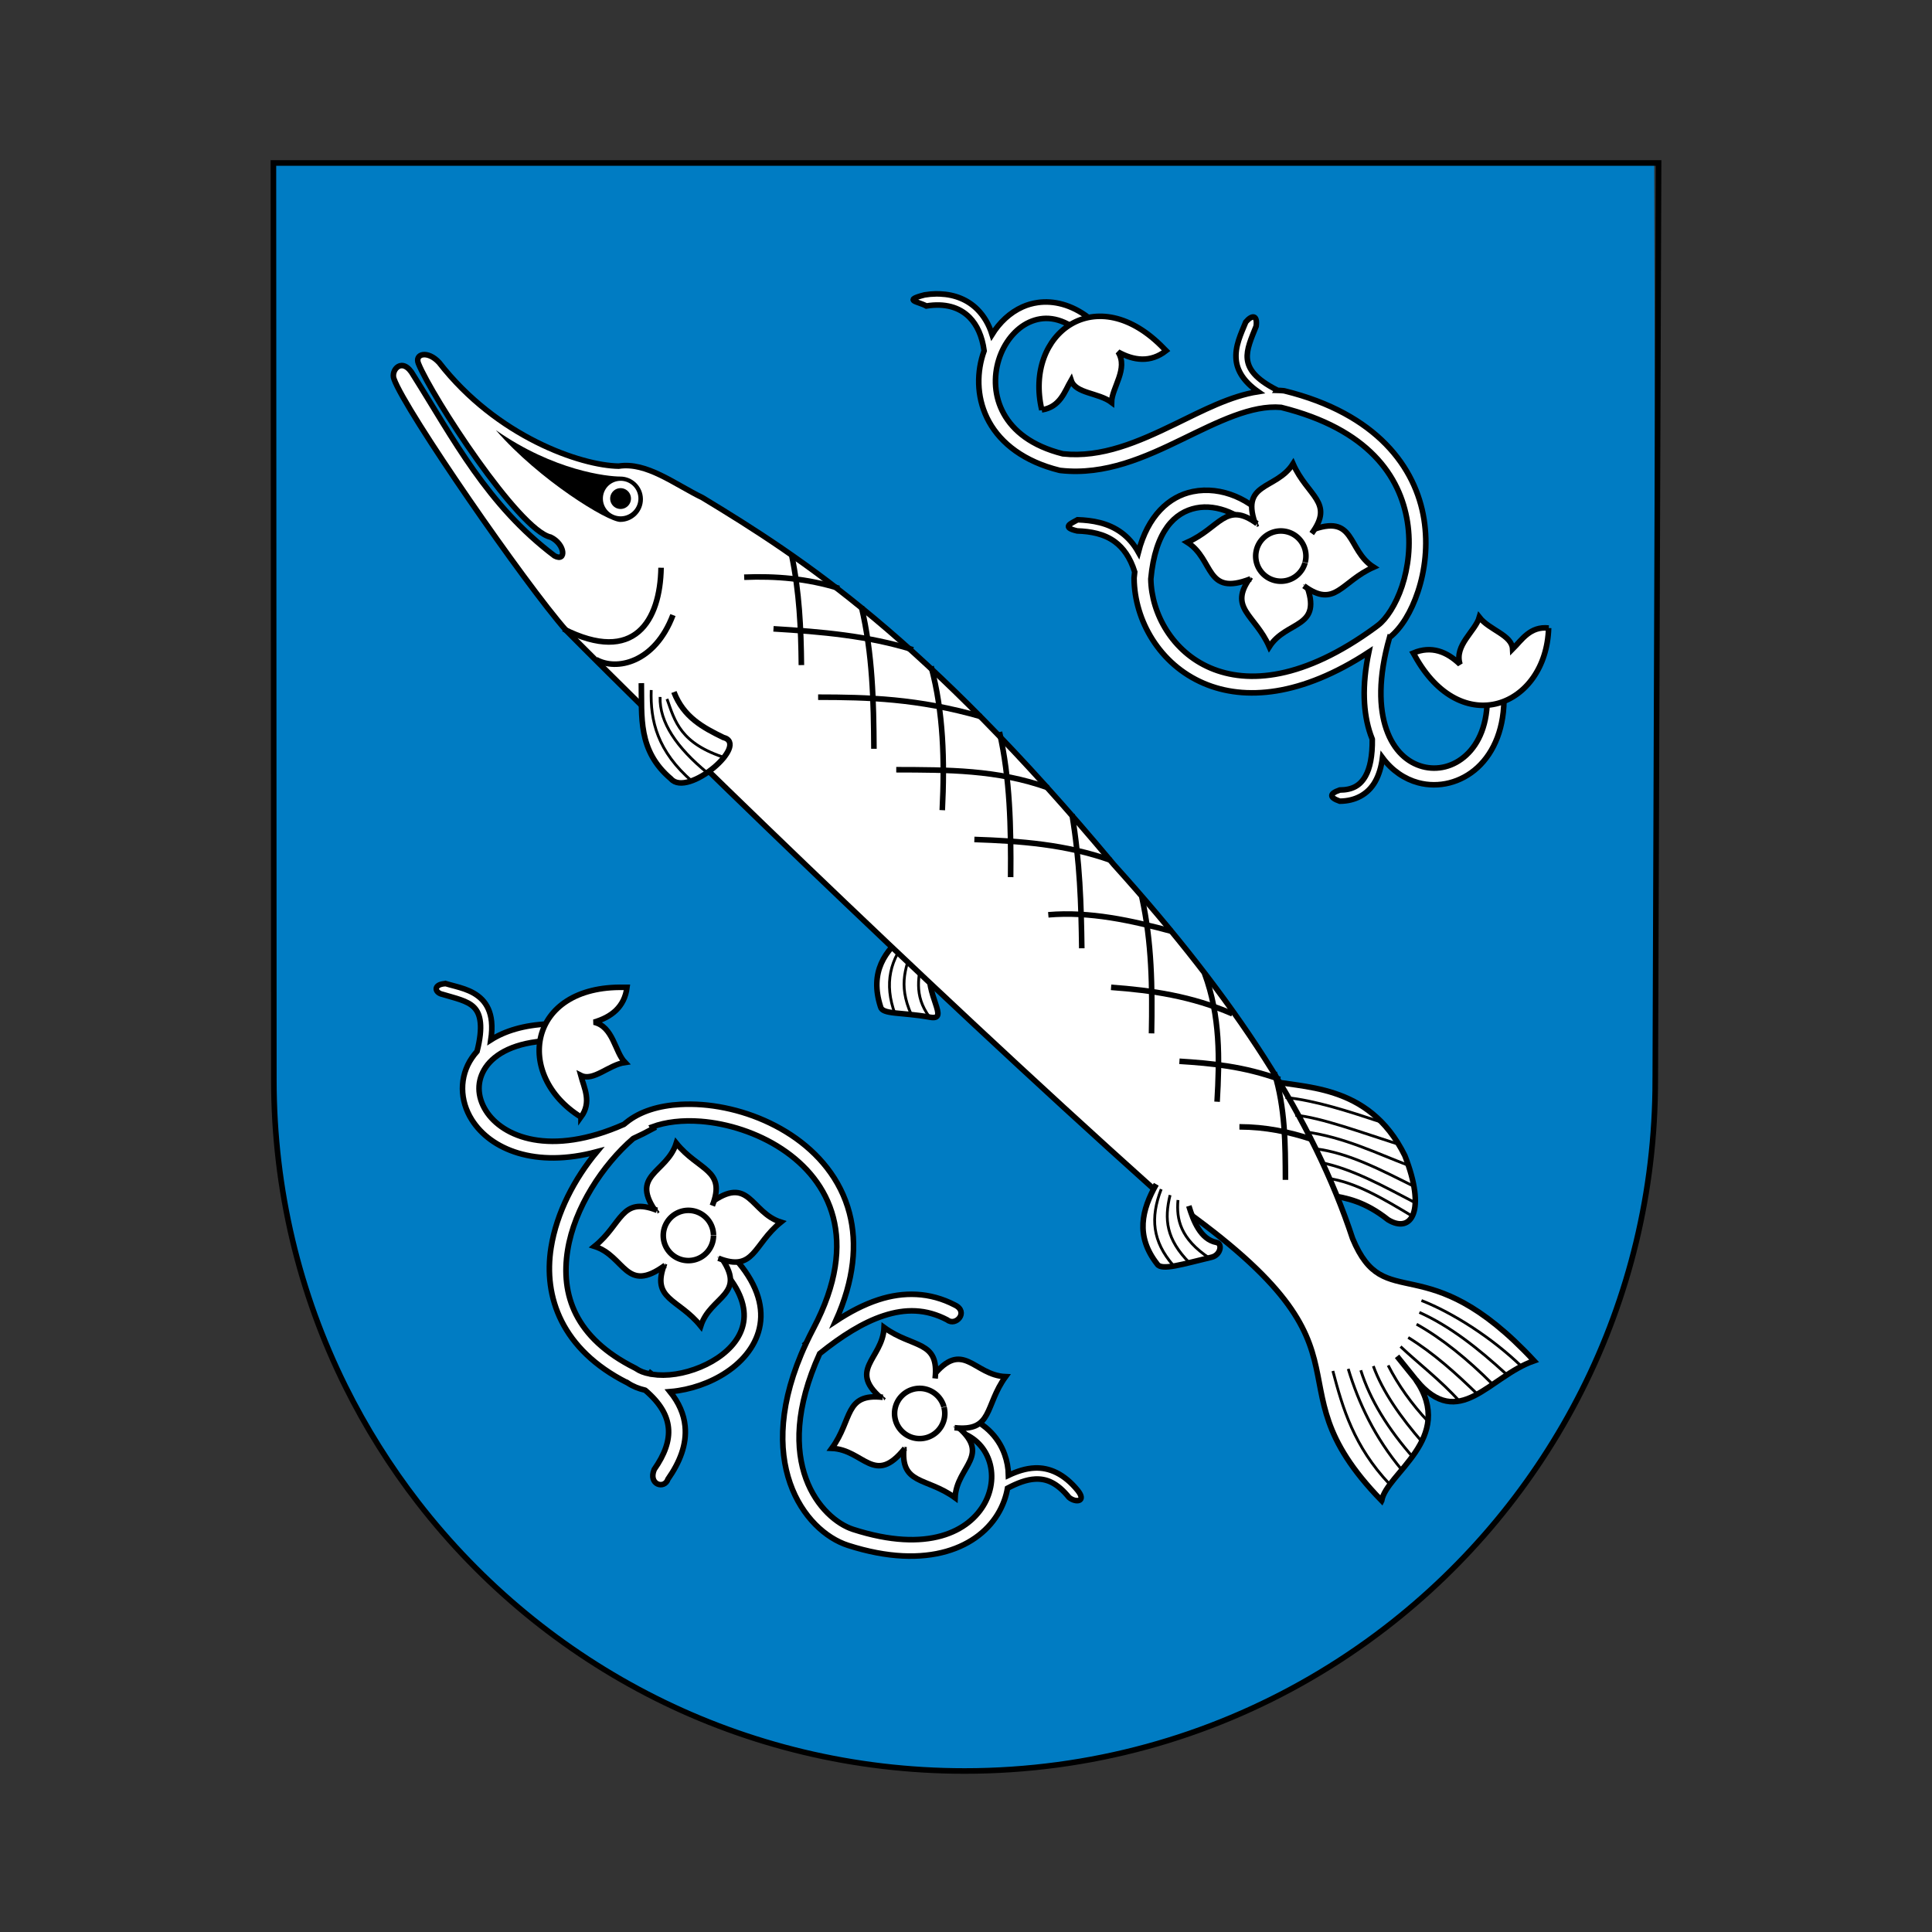 <svg:svg xmlns:dc="http://purl.org/dc/elements/1.1/" xmlns:ns1="http://inkscape.sourceforge.net/DTD/sodipodi-0.dtd" xmlns:ns2="http://www.inkscape.org/namespaces/inkscape" xmlns:ns4="http://web.resource.org/cc/" xmlns:rdf="http://www.w3.org/1999/02/22-rdf-syntax-ns#" xmlns:svg="http://www.w3.org/2000/svg" height="692.472" id="svg2" version="1.0" viewBox="-96.233 -55.886 692.472 692.472" width="692.472" ns1:docbase="D:\olek\Pulpit\svg" ns1:docname="POL_Rybnik_COA.svg" ns1:version="0.32" ns2:export-filename="D:\olek\Pulpit\svg\POL_Chodzie&#380;_COA.png" ns2:export-xdpi="87.080002" ns2:export-ydpi="87.080002" ns2:version="0.43">
  <svg:rect x="-96.233" y="-55.886" width="692.472" height="692.472" fill="#333333" stroke="none"/>
  <ns1:namedview bordercolor="#666666" borderlayer="top" borderopacity="1.0" id="base" pagecolor="#ffffff" showguides="true" ns2:current-layer="layer5" ns2:cx="268.40928" ns2:cy="225.22367" ns2:guide-bbox="true" ns2:pageopacity="0.0" ns2:pageshadow="2" ns2:window-height="708" ns2:window-width="1024" ns2:window-x="-4" ns2:window-y="-4" ns2:zoom="0.5" />
  <svg:g id="layer5" ns2:groupmode="layer" ns2:label="g">
    <svg:path d="m497.49 331.32c0 136.63-110.93 247.56-247.56 247.56s-247.45-110.93-247.56-247.56l-0.284-329.5 494.59 0.71 0.81 328.79z" id="path10311" style="fill-rule:evenodd;color:#000000;fill:#007cc3" ns1:nodetypes="cssccc" />
  </svg:g>
  <svg:g id="layer4" ns2:groupmode="layer" ns2:label="f">
    <svg:path d="m63.5 296.66c-4.628 0.22-3.953 3.27-1.156 3.84 4.555 1.39 8.952 2.23 11.312 4.66 1.18 1.21 2.013 2.83 2.282 5.5 0.247 2.45-0.042 5.81-1.188 10.28-0.674 0.74-1.264 1.51-1.812 2.31-4.65 6.78-4.397 15.36-0.063 22.22 6.751 10.69 22.779 17.37 44.845 11.44-8 9.61-14.42 21.74-16.44 34.37-2.829 17.75 3.92 36.57 27.13 48.34 0.12 0.07 0.21 0.16 0.34 0.22l0.03-0.03c1.85 1.22 3.93 2.05 6.19 2.57 0.01 0 0.02-0.01 0.03 0 5.62 4.78 7.91 9.21 8.34 13.46 0.48 4.68-1.37 9.65-5.09 14.97-2.24 5.39 3.65 7.24 4.94 3.44 4.18-5.99 6.79-12.36 6.12-19-0.42-4.22-2.18-8.36-5.4-12.34 0.98-0.08 1.97-0.19 2.97-0.35 6.86-1.06 13.94-3.87 19.56-8.28 5.61-4.41 9.82-10.63 10.03-18.12 0.2-7.49-3.6-15.74-12.47-24.28l-4.16 4.31c8.11 7.8 10.78 14.46 10.63 19.81s-3.11 9.92-7.75 13.56-10.88 6.16-16.75 7.06c-3.02 0.47-5.92 0.47-8.41 0.1 0-0.01-0.02 0-0.03 0-0.21-0.17-0.41-0.34-0.62-0.5l-0.25 0.34c-1.96-0.38-3.63-1.02-4.85-1.87l-0.15-0.1-0.22-0.12c-21.71-10.86-26.75-26.39-24.22-42.25 2.43-15.24 12.65-30.65 23.47-40 0.01-0.01 0.02-0.03 0.03-0.03 2.35-1.07 4.74-2.26 7.19-3.6l-0.32-0.59c4.7-1.74 10.78-2.48 17.35-1.97 9.64 0.75 20.25 4.08 29.03 9.88 8.77 5.79 15.69 13.95 18.44 24.5 2.74 10.55 1.41 23.72-7.07 39.81-0.95 1.81-1.83 3.59-2.65 5.34-0.04 0.04-0.09 0.06-0.13 0.1l0.06 0.06c-19.54 42.05-0.59 67.24 15.07 72.28 28.61 9.21 47.25 0.68 54.31-12.25 1.43-2.63 2.4-5.4 2.88-8.22 3.47-1.83 6.81-3.13 9.93-3.28 4-0.19 7.81 1.27 12.13 6.59 2.45 2 6.32 1.52 3.12-2.5-4.87-6-10.24-8.3-15.44-8.06-3.26 0.15-6.37 1.2-9.4 2.63-0.05-2.58-0.52-5.13-1.38-7.53-2.3-6.47-7.67-11.91-15.53-14.13l-1.65 5.78c6.13 1.73 9.83 5.62 11.53 10.38 1.7 4.75 1.28 10.43-1.47 15.47-5.5 10.06-20.27 18.07-47.19 9.4-11.27-3.63-29.76-23.83-11.97-63 7.81-6.28 15.54-11.18 22.94-13.59 7.79-2.55 15.13-2.5 22.78 1.5 3.04 2.47 7.84-2.84 2.75-5.31-4.54-2.37-9.15-3.57-13.75-3.82s-9.18 0.45-13.66 1.91c-5.22 1.7-10.33 4.39-15.37 7.72 6.71-14.85 7.81-27.86 4.97-38.78-3.17-12.21-11.2-21.57-20.94-28s-21.21-10.02-31.87-10.85c-2.67-0.2-5.28-0.23-7.82-0.09-7.6 0.42-14.43 2.44-19.37 6.47-0.24 0.2-0.48 0.39-0.72 0.59-0.02 0.02-0.04 0.05-0.06 0.06-26.44 11.74-43.582 4.53-49.502-4.84-3.236-5.12-3.357-10.82-0.063-15.63 3.294-4.8 10.388-8.94 22.655-9.5l-0.25-6c-8.665 0.39-15.547 2.49-20.592 5.72 0.377-2.5 0.443-4.67 0.25-6.59-0.341-3.38-1.601-6.02-3.407-7.87-3.612-3.72-8.827-4.45-13.031-5.72z" id="path9574" style="fill-rule:evenodd;color:#000000;stroke:#000000;stroke-width:2;fill:#ffffff" ns1:nodetypes="ccsscsscssccscsccscsssccssssscccccscsccsssscccsscsccscsccssscsccsscsssssscsscccssc" />
    <svg:path d="m380.07 372.46c6.42 0.99 12.95 2.31 21.21 8.84 8.38 5.1 13.77-3.21 6.01-22.98-13.08-26.59-37.44-23.96-50.2-27.22" id="path5115" style="fill-rule:evenodd;color:#000000;stroke:#000000;stroke-width:2;fill:#ffffff" ns1:nodetypes="cccc" />
    <svg:path d="m228.86 278.5c-8 6.35-13.47 13.99-9.49 26.44 0.63 2.88 7.36 1.89 17.7 3.76 7.32 1.32-1.99-8.18 0.08-18.37" id="path4226" style="fill-rule:evenodd;color:#000000;stroke:#000000;stroke-width:2;fill:#ffffff" ns1:nodetypes="ccsc" />
    <svg:path d="m224.56 307.53c-3.96-10.7-1.93-19.91 5.39-27.81" id="path4228" style="stroke:#000000;stroke-width:1px;fill:none" ns1:nodetypes="cc" />
    <svg:path d="m231.33 282.2c-2.58 8.05-5.99 14.34-0.88 25.68" id="path4230" style="stroke:#000000;stroke-width:1px;fill:none" ns1:nodetypes="cc" />
    <svg:path d="m234.23 286.82c-0.97 6.99-3.26 13.82 2.76 21.92" id="path4232" style="stroke:#000000;stroke-width:1px;fill:none" ns1:nodetypes="cc" />
    <svg:path d="m399 482c-44.16-45.39 7.04-52.25-82-112-84.55-75.75-178.48-167.78-210.33-199.94-14.682-16.65-57.568-78.617-61.67-90.06-1.337-3.214 3.054-8.384 6.972-1.339 14.302 22.719 26.397 46.459 50.558 64.699 4.32 2.3 3.81-4.24-1.41-6.72-11.459-2.49-42.555-50.319-47.38-62.221-1.444-3.53 3.347-4.809 7.425-0.354 20.734 26.675 50.875 36.925 64.345 37.125 10.02-1.58 20.04 6.45 30.05 11.31 36 21.78 79.52 50.14 147.44 131.52 43.91 48.67 71.61 91.64 85.56 134 11.6 27.98 26.05 1.85 65.05 43.84-16.16 5.59-26.8 25.53-42.36 6.82 14.43 20.99-10.74 33.63-12.25 43.32z" id="path1536" style="fill-rule:evenodd;stroke:#000000;stroke-width:2;fill:#ffffff" ns1:nodetypes="cccccccccccccccc" />
    <svg:path d="m412.75 440.5l-8.25-10.25" id="path4158" style="color:#000000;stroke:#000000;stroke-width:2;fill:none" ns1:nodetypes="cc" />
    <svg:path d="m381.5 435.5c3.55 13.5 7.55 27 20.25 40.5" id="path4160" style="color:#000000;stroke:#000000;fill:none" ns1:nodetypes="cc" />
    <svg:path d="m387 434.75c3.77 12.38 9.49 24.54 19.25 36.25" id="path4162" style="color:#000000;stroke:#000000;fill:none" ns1:nodetypes="cc" />
    <svg:path d="m391.5 435.25c3.29 10.5 9.71 21 19 31.5" id="path4164" style="color:#000000;stroke:#000000;fill:none" ns1:nodetypes="cc" />
    <svg:path d="m396 433.75c3.33 9.17 9.77 18.33 17.75 27.5" id="path4166" style="color:#000000;stroke:#000000;fill:none" ns1:nodetypes="cc" />
    <svg:path d="m401.31 433.5c3.56 6.98 8.37 13.83 14.44 20.25" id="path4168" style="color:#000000;stroke:#000000;fill:none" ns1:nodetypes="cc" />
    <svg:path d="m405.75 426.75c6.42 6.08 14.5 12.17 21.25 19.75" id="path4170" style="color:#000000;stroke:#000000;fill:none" ns1:nodetypes="cc" />
    <svg:path d="m408.5 423.5c9.14 5.63 17.18 12.89 25 20.5" id="path4172" style="color:#000000;stroke:#000000;fill:none" ns1:nodetypes="cc" />
    <svg:path d="m411.5 418.75c9.08 5.08 18.17 12.42 27.25 21.5" id="path4174" style="color:#000000;stroke:#000000;fill:none" ns1:nodetypes="cc" />
    <svg:path d="m412.5 414.5c11.12 4.98 21.21 13.05 31 22" id="path4176" style="color:#000000;stroke:#000000;fill:none" ns1:nodetypes="cc" />
    <svg:path d="m413.25 410.25c11.16 4.36 25.26 13.31 36 23.75" id="path4178" style="color:#000000;stroke:#000000;fill:none" ns1:nodetypes="cc" />
    <svg:path d="m364.5 367c-0.04-12.83-0.06-25.67-4-38.5" id="path4180" style="color:#000000;stroke:#000000;stroke-width:2;fill:none" ns1:nodetypes="cc" />
    <svg:path d="m340 339c0.9-15.33 1.17-30.67-4.5-46" id="path4182" style="color:#000000;stroke:#000000;stroke-width:2;fill:none" ns1:nodetypes="cc" />
    <svg:path d="m316.5 314.5c0.32-16.33 0.13-32.67-3.5-49" id="path4184" style="color:#000000;stroke:#000000;stroke-width:2;fill:none" ns1:nodetypes="cc" />
    <svg:path d="m291.5 284c-0.19-15.51-0.68-31.18-3.5-48" id="path4186" style="color:#000000;stroke:#000000;stroke-width:2;fill:none" ns1:nodetypes="cc" />
    <svg:path d="m239.19 49.438c-1.31 0.022-2.66 0.155-4.03 0.374-7.93 2.031-2.42 2.293 0.62 3.969 6.69-1.073 11.87 0.434 15.47 4.063 2.68 2.698 4.54 6.701 5.25 12-0.17 0.463-0.32 0.934-0.47 1.406-2.35 7.55-2.04 16.324 2.25 24.062 4.3 7.738 12.55 14.238 25.25 17.378l0.19 0.03 0.22 0.03c16 1.77 30.4-4.81 43.53-11.19 13.04-6.335 24.89-12.34 35.47-11.435 31.27 7.766 42.68 24.675 45.28 41.065 1.3 8.21 0.27 16.36-1.94 23.03s-5.71 11.84-8.56 13.97c-0.36 0.27-0.71 0.55-1.06 0.81-25.68 18.79-45.56 20.28-59.04 14.53-13.6-5.8-21.16-19.39-21.37-31.91 1.6-17.35 8.63-23.89 16.22-25.43 7.61-1.55 16.66 2.48 21.53 8.75l4.75-3.66c-6.25-8.04-17.11-13.07-27.47-10.97-8.53 1.73-16.13 8.68-19.5 21.72-1.66-2.96-3.68-5.22-5.94-6.91-4.89-3.66-10.66-4.52-15.84-4.71-2.32 1.33-5.97 2.66-0.16 4 4.83 0.17 9.67 1 13.6 3.93 2.85 2.14 5.36 5.43 7.03 10.75-0.09 0.7-0.15 1.41-0.22 2.13v0.16 0.15c0.18 14.89 9.01 30.7 25.03 37.53 14.64 6.25 34.89 4.64 59.1-11.22-2.54 12.13-2.01 21.96 0.62 29.57 0.2 0.56 0.41 1.11 0.62 1.65 0.01 0.01 0 0.02 0 0.03 0.08 5.99-0.83 10.36-2.43 13.19-1.97 3.49-4.8 4.97-9.25 5-3.79 1.33-3.73 2.67 0.03 4 5.48-0.03 10.08-2.41 12.69-7.03 1.32-2.35 2.19-5.19 2.62-8.56 3.43 4.63 7.96 7.66 12.81 8.97 7.33 1.96 15.34 0.01 21.29-5.47 5.94-5.48 9.76-14.41 9.43-26.07l-6 0.19c0.29 10.27-3.01 17.31-7.53 21.47-4.52 4.17-10.3 5.52-15.62 4.1-5.33-1.43-10.31-5.61-13-13.41-2.59-7.48-2.98-18.38 1.15-32.88 0 0 0.03 0.01 0.03 0 4.25-3.4 7.77-9.24 10.16-16.47 2.49-7.51 3.63-16.58 2.16-25.87-2.95-18.59-16.87-37.869-50-46.031l-0.19-0.031-0.22-0.032c-0.76-0.072-1.52-0.106-2.28-0.125l0.06-0.093c-8.04-4.086-10.31-7.69-10.69-11.157-0.37-3.467 1.42-7.42 3.16-11.75 0.53-4.035-1.42-4.182-3.72-1.5-1.67 4.156-3.98 8.669-3.44 13.688 0.43 3.903 2.77 7.71 7.85 11.281-10 1.585-19.84 6.793-29.85 11.656-12.98 6.304-26.2 12.124-40.12 10.624-11.27-2.84-17.8-8.258-21.19-14.374-3.42-6.166-3.69-13.235-1.78-19.375s6.03-11.21 10.97-13.437 10.75-2.033 17.5 3.062l3.62-4.781c-6.08-4.595-12.46-6.127-18.15-5.313-1.9 0.272-3.73 0.791-5.44 1.563-4.52 2.035-8.22 5.554-10.91 9.875-1.13-3.598-2.9-6.611-5.25-8.969-3.44-3.464-8.08-5.354-13.4-5.562-0.5-0.02-0.99-0.04-1.5-0.031z" id="path10449" style="fill-rule:evenodd;color:#000000;stroke:#000000;stroke-width:2;fill:#ffffff" ns1:nodetypes="cccscsscccscssssscsccscsccsccccscssssccscssccssssssscccccsccscscsssccsscssc" />
    <svg:path d="m266 258.5c0.18-17.84-0.23-35.48-4-52" id="path4188" style="color:#000000;stroke:#000000;stroke-width:2;fill:none" ns1:nodetypes="cc" />
    <svg:path d="m241.5 234.5c0.88-17.72 0.42-35.1-4-51.5" id="path4190" style="color:#000000;stroke:#000000;stroke-width:2;fill:none" ns1:nodetypes="cc" />
    <svg:path d="m217 212.5c-0.1-17-0.47-34-4.5-51" id="path4192" style="color:#000000;stroke:#000000;stroke-width:2;fill:none" ns1:nodetypes="cc" />
    <svg:path d="m191 182.5c-0.12-13.17-0.74-26.33-3.5-39.5" id="path4194" style="color:#000000;stroke:#000000;stroke-width:2;fill:none" ns1:nodetypes="cc" />
    <svg:path d="m170.5 151c11.33-0.47 22.67 0.48 34 4" id="path4196" style="color:#000000;stroke:#000000;stroke-width:2;fill:none" ns1:nodetypes="cc" />
    <svg:path d="m181 169.5c17.16 1.02 34.16 2.53 50 7.5" id="path4198" style="color:#000000;stroke:#000000;stroke-width:2;fill:none" ns1:nodetypes="cc" />
    <svg:path d="m197 194c17.65 0.02 35.61 0.43 58.5 7" id="path4200" style="color:#000000;stroke:#000000;stroke-width:2;fill:none" ns1:nodetypes="cc" />
    <svg:path d="m225 220c18.17 0.05 36.33-0.05 54.5 6.5" id="path4202" style="color:#000000;stroke:#000000;stroke-width:2;fill:none" ns1:nodetypes="cc" />
    <svg:path d="m253 245c16.33 0.55 32.67 1.7 49 7.5" id="path4204" style="color:#000000;stroke:#000000;stroke-width:2;fill:none" ns1:nodetypes="cc" />
    <svg:path d="m279.5 272c14.83-1.26 29.67 1.99 44.5 6" id="path4206" style="color:#000000;stroke:#000000;stroke-width:2;fill:none" ns1:nodetypes="cc" />
    <svg:path d="m302 298c14.5 1.04 29 3.17 43.5 9.5" id="path4208" style="color:#000000;stroke:#000000;stroke-width:2;fill:none" ns1:nodetypes="cc" />
    <svg:path d="m326.5 324.5c11.52 0.72 23.17 1.84 36 6.5" id="path4210" style="color:#000000;stroke:#000000;stroke-width:2;fill:none" ns1:nodetypes="cc" />
    <svg:path d="m348 348c9.41 0.02 17.92 1.82 26 4.5" id="path4212" style="color:#000000;stroke:#000000;stroke-width:2;fill:none" ns1:nodetypes="cc" />
    <svg:path d="m140.71 147.6c-0.33 19-9.52 34.82-35 21.92" id="path4214" style="color:#000000;stroke:#000000;stroke-width:2;fill:none" ns1:nodetypes="cc" />
    <svg:path d="m144.96 164.57c-6.5 17.19-20.29 20.08-27.58 15.91" id="path4216" style="color:#000000;stroke:#000000;stroke-width:2;fill:none" ns1:nodetypes="cc" />
    <svg:path d="m318.2 368.58c-5.17 9.16-7.57 18.53 0.35 28.63 1.57 2.45 9.32-0.07 19.45-2.47 3.36-0.8 3.99-4.96 1.76-5.31-5.69-1.08-8.25-7.69-9.89-13.08" id="path4218" style="fill-rule:evenodd;color:#000000;stroke:#000000;stroke-width:2;fill:#ffffff" ns1:nodetypes="ccscc" />
    <svg:path d="m324.21 397.57c-7.31-8.47-8.25-16.88-4.24-27.23" id="path4220" style="stroke:#000000;stroke-width:1px;fill:none" ns1:nodetypes="cc" />
    <svg:path d="m323.15 372.46c-2.09 8.61-1.51 15.8 7.07 24.4" id="path4222" style="stroke:#000000;stroke-width:1px;fill:none" ns1:nodetypes="cc" />
    <svg:path d="m325.98 374.23c-0.62 6.96 0.86 13.91 11.31 20.86" id="path4224" style="stroke:#000000;stroke-width:1px;fill:none" ns1:nodetypes="cc" />
    <svg:path d="m133.64 188.97c0.23 11.94-1.38 24.16 10.61 34.29 5.97 6.89 28.46-12.41 18.74-14.84-7.17-3.51-14.21-7.22-17.68-16.27" id="path4234" style="fill-rule:evenodd;color:#000000;stroke:#000000;stroke-width:2;fill:#ffffff" ns1:nodetypes="cccc" />
    <svg:path d="m142.84 194.63c2.81 7.92 4.69 16.03 21.21 21.21" id="path4236" style="stroke:#000000;stroke-width:1px;fill:none" ns1:nodetypes="cc" />
    <svg:path d="m140.36 193.92c-0.27 9.07 5.93 18.15 16.97 27.22" id="path4238" style="stroke:#000000;stroke-width:1px;fill:none" ns1:nodetypes="cc" />
    <svg:path d="m137.18 191.44c-0.35 10.96 2.1 21.93 14.85 32.89" id="path4240" style="stroke:#000000;stroke-width:1px;fill:none" ns1:nodetypes="cc" />
    <svg:path d="m398.81 346.3c-11.74-3.87-23.48-7.73-34.3-8.84" id="path5117" style="stroke:#000000;stroke-width:1px;fill:none" ns1:nodetypes="cc" />
    <svg:path d="m405.53 354.43c-13.45-4.3-28.44-9.83-37.48-10.6" id="path5119" style="stroke:#000000;stroke-width:1px;fill:none" ns1:nodetypes="cc" />
    <svg:path d="m408.71 361.86c-11.92-4.52-23.11-10.12-36.77-12.02" id="path5121" style="stroke:#000000;stroke-width:1px;fill:none" ns1:nodetypes="cc" />
    <svg:path d="m411.18 369.64c-12.02-5.96-24.04-12.39-36.06-13.79" id="path5123" style="stroke:#000000;stroke-width:1px;fill:none" ns1:nodetypes="cc" />
    <svg:path d="m411.18 375.29c-11.31-5.88-22.62-12.24-33.94-14.49" id="path5125" style="stroke:#000000;stroke-width:1px;fill:none" ns1:nodetypes="cc" />
    <svg:path d="m409.77 379.89c-10.02-6-20.04-12.04-30.05-13.44" id="path5127" style="stroke:#000000;stroke-width:1px;fill:none" ns1:nodetypes="cc" />
    <svg:path d="m132.94 87.854c0 3.513-2.85 6.364-6.37 6.364-3.51 0-22.69-11.706-34.861-25.733 16.321 11.429 31.351 13.005 34.861 13.005 3.48 0 6.32 2.794 6.37 6.276" id="path6879" style="fill-rule:evenodd;color:#000000;fill:#000000" transform="matrix(1.278 0 0 1.278 -35.689 10.775)" ns1:nodetypes="cscsc" />
    <svg:path d="m132.94 87.854a6.364 6.364 0 1 1 0 -0.088" id="path6002" style="fill-rule:evenodd;color:#000000;fill:#ffffff" transform="translate(-.354 35.002)" ns1:cx="126.57211" ns1:cy="87.853676" ns1:end="6.2694473" ns1:open="true" ns1:rx="6.3639612" ns1:ry="6.3639612" ns1:start="0" ns1:type="arc" />
    <svg:path d="m132.94 87.854a6.364 6.364 0 1 1 0 -0.088" id="path6877" style="fill-rule:evenodd;color:#000000;fill:#000000" transform="matrix(.586 0 0 .586 52.021 71.355)" ns1:cx="126.57211" ns1:cy="87.853676" ns1:end="6.2694473" ns1:open="true" ns1:rx="6.3639612" ns1:ry="6.3639612" ns1:start="0" ns1:type="arc" />
    <svg:g id="g8640">
      <svg:path d="m243 449a9 9 0 1 1 0 -0.12" id="path8638" style="fill-rule:evenodd;color:#000000;stroke:#000000;stroke-width:1.188;fill:#ffffff" transform="matrix(1.684 0 0 1.684 -243.72 -369.21)" ns1:cx="234" ns1:cy="449" ns1:end="6.2694473" ns1:open="true" ns1:rx="9" ns1:ry="9" ns1:start="0" ns1:type="arc" />
      <svg:path d="m142 397c-5.06 12.97 4.9 12.44 12.93 22.4 3.48-10.99 17.23-11.14 6.79-25.31" id="path8628" style="fill-rule:evenodd;color:#000000;stroke:#000000;stroke-width:2;fill:#ffffff" ns1:nodetypes="ccc" />
      <svg:path d="m161.25 395.09c12.97 5.07 12.44-4.9 22.4-12.93-10.99-3.47-11.14-17.23-25.3-6.78" id="path8630" style="fill-rule:evenodd;color:#000000;stroke:#000000;stroke-width:2;fill:#ffffff" ns1:nodetypes="ccc" />
      <svg:path d="m159.09 376.25c5.07-12.97-4.9-12.44-12.93-22.4-3.47 10.99-17.23 11.14-6.78 25.3" id="path8632" style="fill-rule:evenodd;color:#000000;stroke:#000000;stroke-width:2;fill:#ffffff" ns1:nodetypes="ccc" />
      <svg:path d="m139.25 377.91c-12.97-5.07-12.44 4.9-22.4 12.93 10.99 3.47 11.14 17.23 25.3 6.78" id="path8634" style="fill-rule:evenodd;color:#000000;stroke:#000000;stroke-width:2;fill:#ffffff" ns1:nodetypes="ccc" />
      <svg:path d="m243 449a9 9 0 1 1 0 -0.12" id="path8636" style="fill-rule:evenodd;color:#000000;stroke:#000000;stroke-width:2;fill:#ffffff" transform="translate(-83.5,-62)" ns1:cx="234" ns1:cy="449" ns1:end="6.2694473" ns1:open="true" ns1:rx="9" ns1:ry="9" ns1:start="0" ns1:type="arc" />
    </svg:g>
    <svg:g id="g8648" transform="matrix(.966 -.259 .259 .966 -12.196 115.94)">
      <svg:path d="m243 449a9 9 0 1 1 0 -0.12" id="path8650" style="fill-rule:evenodd;color:#000000;stroke:#000000;stroke-width:1.188;fill:#ffffff" transform="matrix(1.684 0 0 1.684 -243.72 -369.21)" ns1:cx="234" ns1:cy="449" ns1:end="6.2694473" ns1:open="true" ns1:rx="9" ns1:ry="9" ns1:start="0" ns1:type="arc" />
      <svg:path d="m142 397c-5.06 12.97 4.9 12.44 12.93 22.4 3.48-10.99 17.23-11.14 6.79-25.31" id="path8652" style="fill-rule:evenodd;color:#000000;stroke:#000000;stroke-width:2;fill:#ffffff" ns1:nodetypes="ccc" />
      <svg:path d="m161.25 395.09c12.97 5.07 12.44-4.9 22.4-12.93-10.99-3.47-11.14-17.23-25.3-6.78" id="path8654" style="fill-rule:evenodd;color:#000000;stroke:#000000;stroke-width:2;fill:#ffffff" ns1:nodetypes="ccc" />
      <svg:path d="m159.09 376.25c5.07-12.97-4.9-12.44-12.93-22.4-3.47 10.99-17.23 11.14-6.78 25.3" id="path8656" style="fill-rule:evenodd;color:#000000;stroke:#000000;stroke-width:2;fill:#ffffff" ns1:nodetypes="ccc" />
      <svg:path d="m139.25 377.91c-12.97-5.07-12.44 4.9-22.4 12.93 10.99 3.47 11.14 17.23 25.3 6.78" id="path8658" style="fill-rule:evenodd;color:#000000;stroke:#000000;stroke-width:2;fill:#ffffff" ns1:nodetypes="ccc" />
      <svg:path d="m243 449a9 9 0 1 1 0 -0.12" id="path8660" style="fill-rule:evenodd;color:#000000;stroke:#000000;stroke-width:2;fill:#ffffff" transform="translate(-83.5,-62)" ns1:cx="234" ns1:cy="449" ns1:end="6.2694473" ns1:open="true" ns1:rx="9" ns1:ry="9" ns1:start="0" ns1:type="arc" />
    </svg:g>
    <svg:path d="m112 344.5c-24.026-14.87-19.317-47.27 15.5-46.5h1c-0.88 7.09-5.69 10.71-11.86 12.49 6.96 1.56 7.45 10.6 11.14 14.43-5.84 0.83-11.34 6.93-15.85 4.63 1.22 4.55 4.01 9.57 0.07 14.95z" id="path8662" style="fill-rule:evenodd;color:#000000;stroke:#000000;stroke-width:2;fill:#ffffff" ns1:nodetypes="ccccccc" />
    <svg:g id="g9556" transform="matrix(.966 .259 -.259 .966 317.68 -269.33)">
      <svg:path d="m243 449a9 9 0 1 1 0 -0.12" id="path9558" style="fill-rule:evenodd;color:#000000;stroke:#000000;stroke-width:1.188;fill:#ffffff" transform="matrix(1.684 0 0 1.684 -243.72 -369.21)" ns1:cx="234" ns1:cy="449" ns1:end="6.2694473" ns1:open="true" ns1:rx="9" ns1:ry="9" ns1:start="0" ns1:type="arc" />
      <svg:path d="m142 397c-5.06 12.97 4.9 12.44 12.93 22.4 3.48-10.99 17.23-11.14 6.79-25.31" id="path9560" style="fill-rule:evenodd;color:#000000;stroke:#000000;stroke-width:2;fill:#ffffff" ns1:nodetypes="ccc" />
      <svg:path d="m161.25 395.09c12.97 5.07 12.44-4.9 22.4-12.93-10.99-3.47-11.14-17.23-25.3-6.78" id="path9562" style="fill-rule:evenodd;color:#000000;stroke:#000000;stroke-width:2;fill:#ffffff" ns1:nodetypes="ccc" />
      <svg:path d="m159.09 376.25c5.07-12.97-4.9-12.44-12.93-22.4-3.47 10.99-17.23 11.14-6.78 25.3" id="path9564" style="fill-rule:evenodd;color:#000000;stroke:#000000;stroke-width:2;fill:#ffffff" ns1:nodetypes="ccc" />
      <svg:path d="m139.25 377.91c-12.97-5.07-12.44 4.9-22.4 12.93 10.99 3.47 11.14 17.23 25.3 6.78" id="path9566" style="fill-rule:evenodd;color:#000000;stroke:#000000;stroke-width:2;fill:#ffffff" ns1:nodetypes="ccc" />
      <svg:path d="m243 449a9 9 0 1 1 0 -0.12" id="path9568" style="fill-rule:evenodd;color:#000000;stroke:#000000;stroke-width:2;fill:#ffffff" transform="translate(-83.5,-62)" ns1:cx="234" ns1:cy="449" ns1:end="6.2694473" ns1:open="true" ns1:rx="9" ns1:ry="9" ns1:start="0" ns1:type="arc" />
    </svg:g>
    <svg:path d="m277.17 91.029c-6.47-27.503 19.76-47.082 43.84-21.92l0.71 0.707c-5.64 4.387-11.6 3.549-17.22 0.444 3.81 6.027-2.23 12.761-2.33 18.081-4.72-3.544-12.92-3.115-14.48-7.936-2.35 4.084-3.93 9.603-10.52 10.624z" id="path9570" style="fill-rule:evenodd;color:#000000;stroke:#000000;stroke-width:2;fill:#ffffff" ns1:nodetypes="ccccccc" />
    <svg:path d="m458.83 169.22c-0.87 28.24-31.28 40.36-48.02 9.82l-0.5-0.86c6.58-2.78 12.12-0.43 16.75 4.02-2.13-6.81 5.45-11.75 6.93-16.86 3.63 4.64 11.67 6.35 11.93 11.41 3.33-3.33 6.28-8.25 12.91-7.53z" id="path9572" style="fill-rule:evenodd;color:#000000;stroke:#000000;stroke-width:2;fill:#ffffff" ns1:nodetypes="ccccccc" />
  </svg:g>
  <svg:g id="layer2" ns2:groupmode="layer" ns2:label="herb">
    <svg:path d="m497.05 331.32c0 79.91-37.95 151.03-96.79 196.31-8.5 6.54-17.44 12.54-26.76 17.95-36.48 21.17-78.84 33.3-124.01 33.3-79.64 0-150.53-37.69-195.82-96.18-10.026-12.95-18.797-26.92-26.132-41.72-16.381-33.06-25.597-70.3-25.616-109.66l-0.159-328.79 496.48 0-1.19 328.79z" id="path3989" style="color:#000000;stroke:#000000;stroke-width:2;fill:none" ns1:nodetypes="cssssssccc" />
  </svg:g>
</svg:svg>